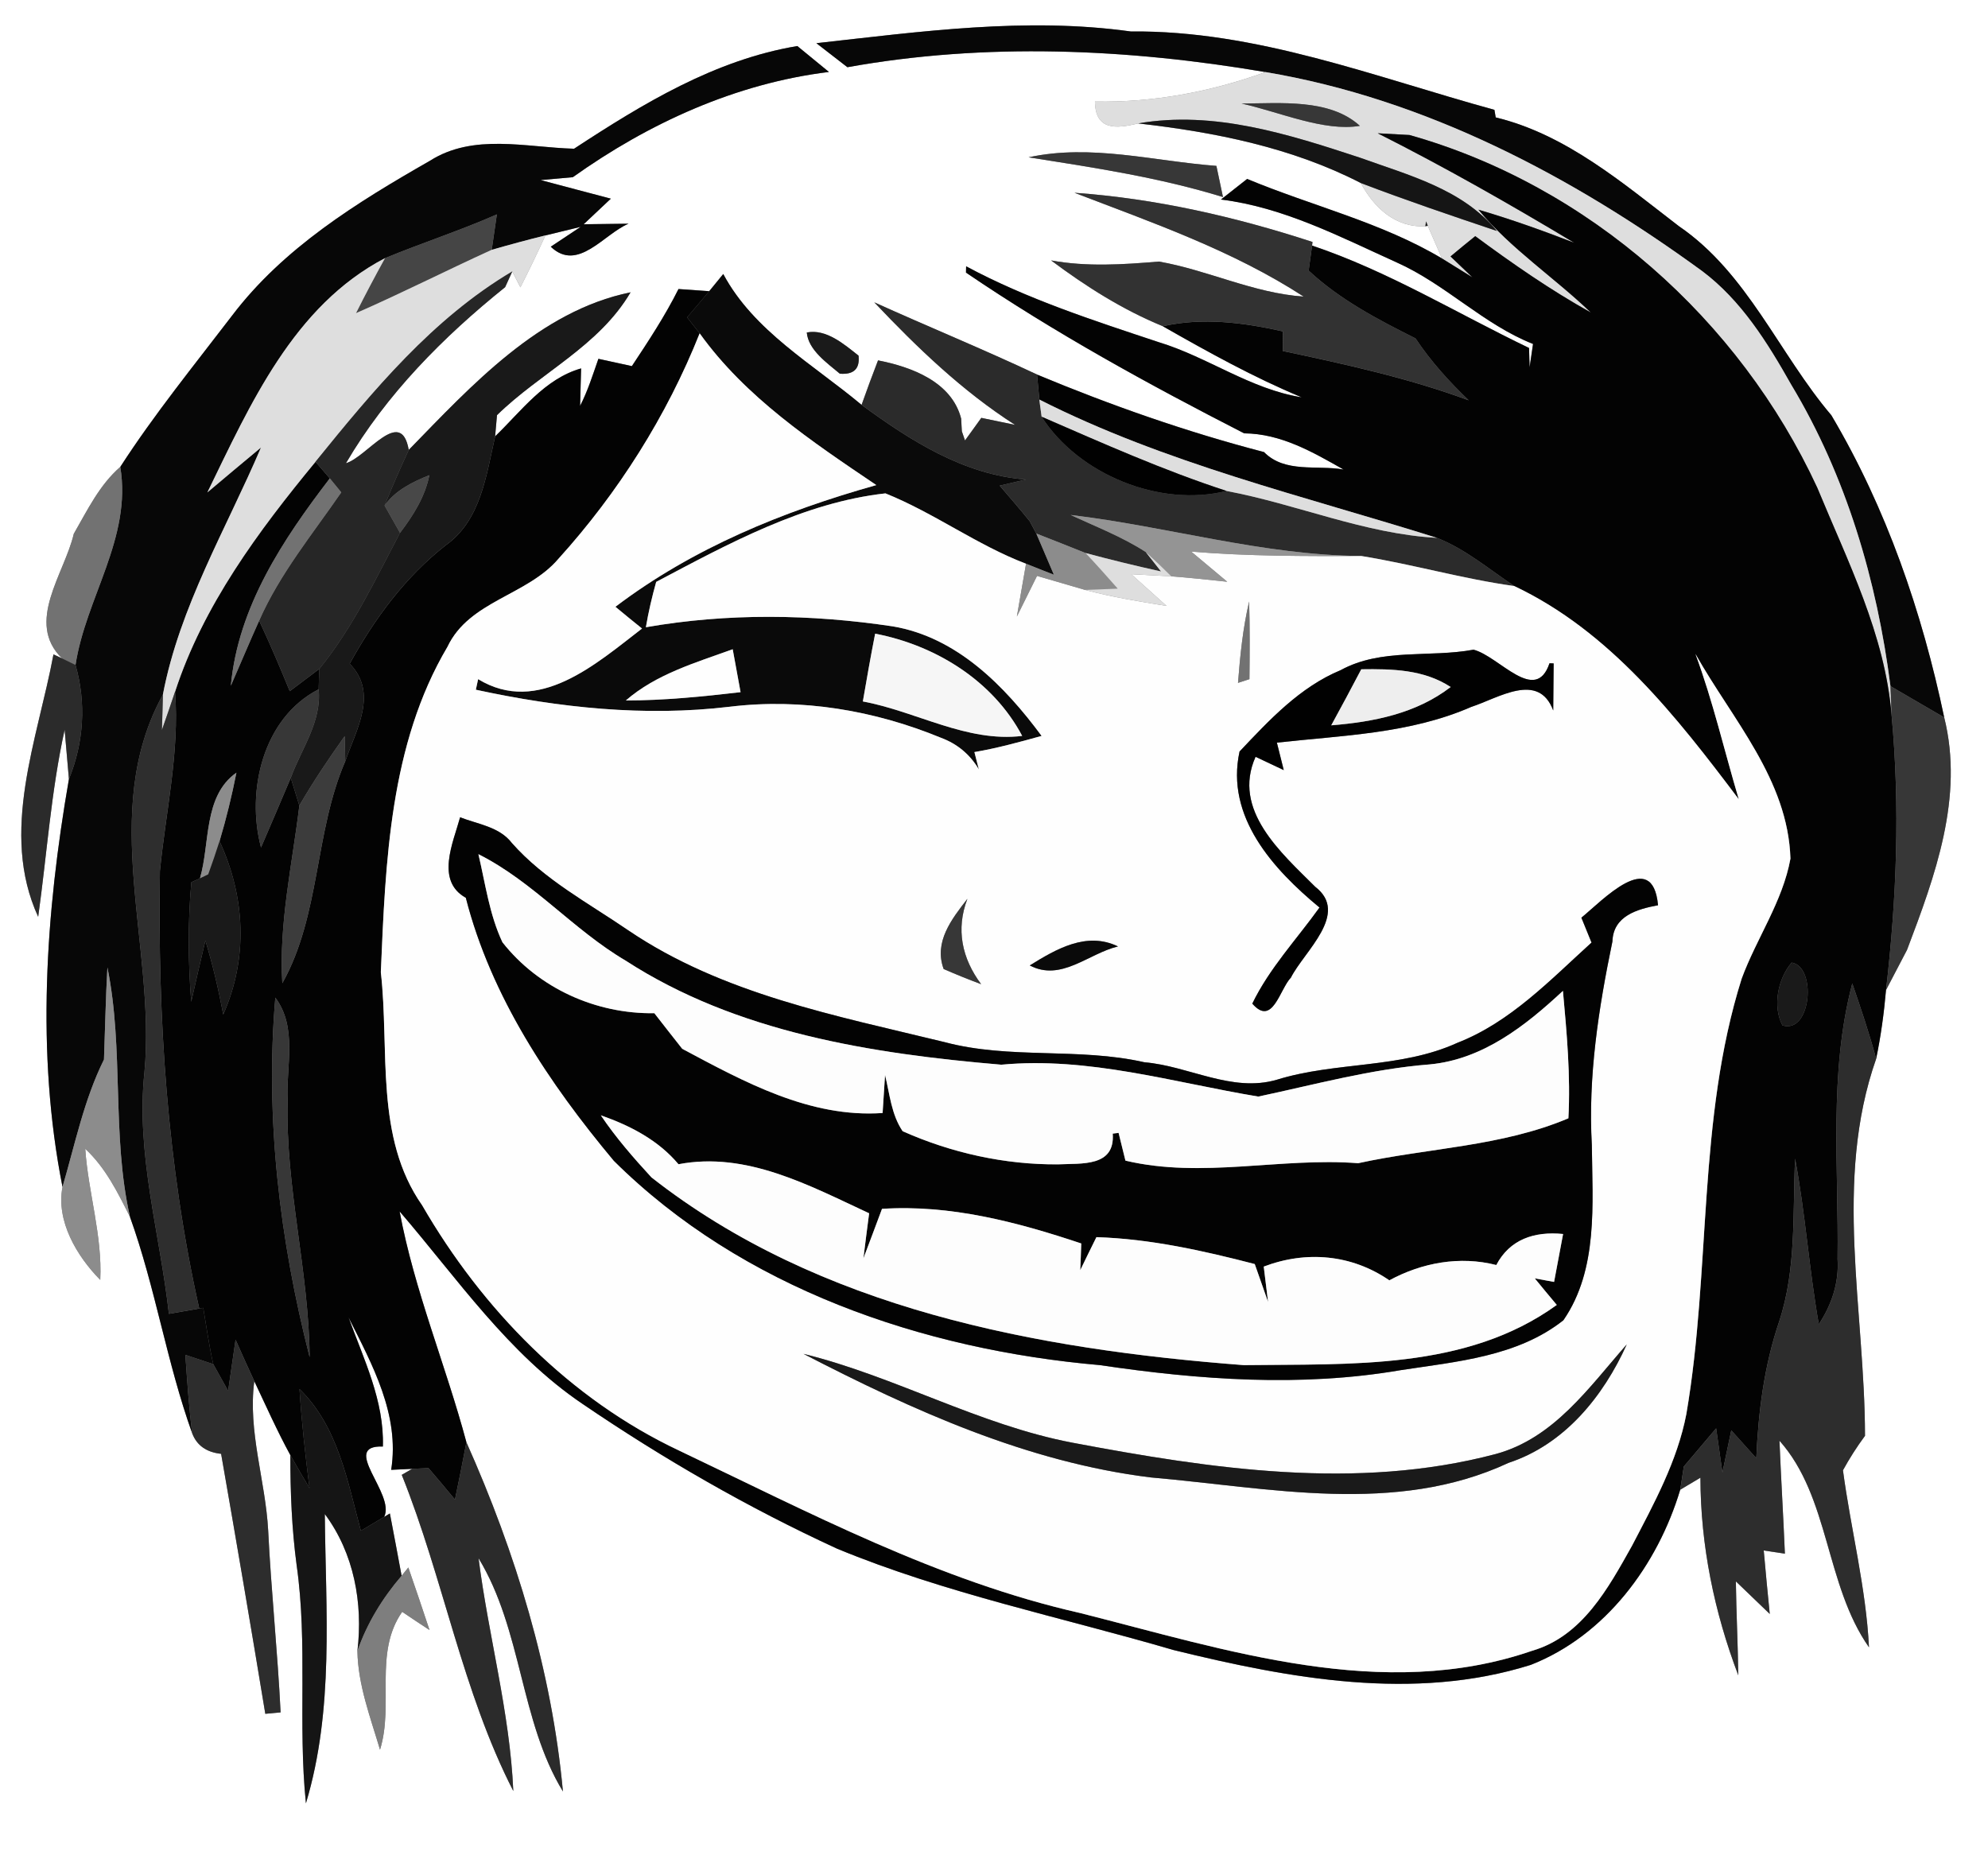 <?xml version="1.0" encoding="utf-8"?>
<!-- Generator: Adobe Illustrator 15.0.2, SVG Export Plug-In . SVG Version: 6.00 Build 0)  -->
<!DOCTYPE svg PUBLIC "-//W3C//DTD SVG 1.1//EN" "http://www.w3.org/Graphics/SVG/1.1/DTD/svg11.dtd">
<svg version="1.1" id="Layer_1" xmlns="http://www.w3.org/2000/svg" xmlns:xlink="http://www.w3.org/1999/xlink" x="0px" y="0px"
	 width="139px" height="130px" viewBox="0 0 139 130" enable-background="new 0 0 139 130" xml:space="preserve">
<rect x="0" y="0" width="139" height="130" fill="#808080" stroke="none"/>
<path fill="#FFFFFF" d="M0,0h139v130H0V0 M57.08,3.02c0.73,0.56,1.45,1.12,2.17,1.68c9.66-1.74,19.59-1.3,29.23,0.34
	c-3.82,1.38-7.852,2.14-11.92,2.06c0.028,2.03,1.479,1.91,3.02,1.53c5.359,0.61,10.74,1.68,15.57,4.17
	c0.92,1.72,2.42,3.13,4.51,3.02l0.17-0.03c0.25,0.57,0.74,1.71,0.99,2.28c-4.24-2.53-9.09-3.67-13.62-5.56
	c-0.61,0.48-1.22,0.96-1.83,1.44c4.38,0.54,8.33,2.61,12.29,4.4c3.41,1.52,6.061,4.33,9.529,5.7c-0.08,0.54-0.16,1.09-0.239,1.63
	c-0.011-0.33-0.03-1.01-0.04-1.35c-5.04-2.42-9.84-5.37-15.17-7.16l0.029-0.25c-5.379-1.76-10.979-3.04-16.641-3.44
	c5.471,2.1,11.07,4.04,16.021,7.26c-3.51-0.24-6.69-1.85-10.121-2.45c-2.51,0.21-5.039,0.38-7.539-0.08c2.42,1.81,5,3.45,7.81,4.6
	c3.16,1.8,6.341,3.57,9.71,4.97c-3.59-0.57-6.57-2.82-10.01-3.86c-4.57-1.52-9.189-3.01-13.45-5.3c0,0.11-0.01,0.33-0.01,0.44
	c6.19,4.21,12.79,7.83,19.45,11.24c2.57,0.02,4.779,1.3,6.949,2.53c-1.859-0.33-4.101,0.27-5.561-1.22
	c-5.42-1.41-10.71-3.27-15.87-5.42c-3.76-1.77-7.6-3.34-11.38-5.05c2.99,3.16,6.16,6.21,9.842,8.57
	c-0.592-0.12-1.771-0.37-2.362-0.49c-0.29,0.4-0.85,1.19-1.14,1.58l-0.22-0.64l-0.05-0.89c-0.66-2.57-3.46-3.61-5.81-4.07
	c-0.4,1.03-0.78,2.07-1.15,3.11c-3.38-2.83-7.54-5.16-9.67-9.15l-0.98,1.2c-0.54-0.04-1.61-0.11-2.15-0.15
	c-0.94,1.88-2.1,3.64-3.26,5.39c-0.78-0.17-1.56-0.34-2.34-0.51c-0.39,1.11-0.74,2.24-1.28,3.29l0.07-2.62
	c-2.56,0.73-4.18,2.99-6.01,4.75c0.03-0.37,0.1-1.11,0.13-1.479c3.03-2.97,7.12-4.812,9.34-8.59c-6.39,1.31-11.12,6.52-15.51,11.02
	c-0.54-3.09-2.94,0.52-4.39,0.93c2.82-4.82,6.81-8.84,11.13-12.31l0.5-1.1c0.14,0.27,0.43,0.83,0.57,1.11
	c0.61-1.2,1.19-2.41,1.75-3.63c0.62-0.15,1.85-0.45,2.46-0.6l-2.09,1.39c1.89,1.81,3.71-0.89,5.44-1.61
	c-0.78,0.01-2.35,0.03-3.14,0.04c0.48-0.45,1.42-1.34,1.9-1.79c-1.64-0.44-3.28-0.86-4.91-1.3c0.56-0.05,1.69-0.15,2.25-0.2
	c5.31-3.78,11.39-6.56,17.91-7.36c-0.74-0.6-1.48-1.21-2.21-1.812c-5.76,0.96-10.8,4.03-15.61,7.18c-3.37-0.09-7.03-1.1-10.09,0.85
	c-5.09,2.91-10.24,6.09-13.83,10.83c-2.66,3.48-5.44,6.9-7.81,10.57c-1.46,1.27-2.3,3.03-3.25,4.68c-0.65,2.8-3.41,6.19-0.82,8.71
	l-0.6-0.28c-1.11,5.96-3.79,12.43-1.07,18.35c0.61-4.36,0.9-8.77,1.85-13.08c0.07,0.86,0.22,2.59,0.3,3.45
	C3.19,63.85,2.51,73.62,4.37,83c-0.46,2.38,1,4.84,2.64,6.5c0.15-3.109-0.84-6.1-1.05-9.17c1.42,1.32,2.28,3.061,3.13,4.77
	c1.78,4.95,2.57,10.182,4.35,15.131c0.32,0.84,0.99,1.319,2.02,1.431c1.06,6.06,2.09,12.108,3.09,18.18
	c0.27-0.028,0.81-0.08,1.07-0.1c-0.21-4.25-0.66-8.48-0.87-12.73c-0.19-3.489-1.43-6.909-0.97-10.43c0.82,1.729,1.6,3.489,2.52,5.17
	c0,2.569,0.1,5.142,0.44,7.688c0.79,5.521,0.08,11.121,0.65,16.66c1.98-6.58,1.38-13.47,1.32-20.229
	c2.04,2.738,2.68,6.229,2.28,9.58c0.04,2.369,0.91,4.64,1.58,6.898c0.99-3.17-0.45-6.77,1.55-9.64c0.47,0.32,1.43,0.96,1.91,1.271
	c-0.48-1.461-0.98-2.92-1.48-4.371l-0.47,0.58c-0.27-1.448-0.54-2.908-0.82-4.358l-0.4,0.239c0.8-1.609-3.12-5.021-0.09-4.92
	c0.1-3.199-1.34-6.101-2.4-9.029c1.66,3.311,3.59,6.8,2.98,10.66l1.47-0.07l-0.73,0.42c2.92,7.262,4.22,15.12,7.8,22.11
	c-0.24-5.5-1.74-10.841-2.43-16.28c3.06,5.03,2.89,11.37,5.9,16.311c-0.78-8.449-3.3-16.689-6.75-24.42
	c-1.45-5.41-3.64-10.609-4.67-16.141c4.03,4.682,7.59,9.95,12.79,13.46c5.64,3.84,11.58,7.261,17.79,10.12
	c7.59,3.141,15.669,4.79,23.53,7.09c8.11,1.99,16.8,3.61,24.979,1.04c5.229-2.05,8.871-6.989,10.451-12.25
	c0.35-0.21,1.06-0.63,1.41-0.84c0.01,4.729,0.969,9.399,2.648,13.819c-0.03-2.189-0.141-4.381-0.17-6.569
	c0.59,0.569,1.779,1.71,2.37,2.278c-0.15-1.479-0.29-2.959-0.421-4.438l1.479,0.222c-0.11-2.632-0.271-5.271-0.38-7.9
	c3.52,3.949,3.189,10.07,6.26,14.449c-0.209-4.181-1.27-8.239-1.82-12.379c0.461-0.842,0.972-1.642,1.541-2.41
	c-0.01-8.78-2.221-17.82,0.779-26.36c0.33-1.59,0.551-3.2,0.69-4.81c0.489-0.94,0.979-1.881,1.47-2.812
	c1.96-5.17,3.99-10.67,2.6-16.25c-1.549-7.38-4.039-14.63-7.89-21.13c-3.67-4.32-5.86-9.95-10.67-13.23
	c-3.92-3.01-7.88-6.41-12.8-7.6l-0.09-0.53c-8.35-2.29-16.631-5.57-25.43-5.48C71.74,1.18,64.38,2.21,57.08,3.02 M71.92,11
	c4.57,0.72,9.15,1.41,13.59,2.78c-0.119-0.55-0.35-1.64-0.46-2.18C80.68,11.27,76.29,10.05,71.92,11 M56.41,23.25
	c0.11,1.23,1.42,2.13,2.31,2.88c0.97,0.08,1.41-0.34,1.31-1.26C59.03,24.08,57.77,22.98,56.41,23.25 M28.27,115.28
	C28.82,115.77,28.82,115.77,28.27,115.28z"/>
<path fill="#070707" d="M57.08,3.02c7.3-0.81,14.66-1.84,21.98-0.82c8.799-0.09,17.08,3.19,25.43,5.48l0.09,0.53
	c4.92,1.19,8.88,4.59,12.8,7.6c4.81,3.28,7,8.91,10.67,13.23c3.851,6.5,6.341,13.75,7.89,21.13c-1.25-0.73-2.51-1.46-3.76-2.19
	c-0.938-7.36-3.09-14.69-6.938-21.08c-1.66-2.94-3.479-5.88-6.222-7.94C109.93,12.33,99.68,6.92,88.48,5.04
	C78.84,3.4,68.91,2.96,59.25,4.7C58.53,4.14,57.81,3.58,57.08,3.02z"/>
<path fill="#070707" d="M40.14,10.4c4.81-3.15,9.85-6.22,15.61-7.18c0.73,0.6,1.47,1.21,2.21,1.812c-6.52,0.8-12.6,3.58-17.91,7.36
	c-0.56,0.05-1.69,0.15-2.25,0.2c1.63,0.44,3.27,0.86,4.91,1.3c-0.48,0.45-1.42,1.34-1.9,1.79c0.79-0.01,2.36-0.03,3.14-0.04
	c-1.73,0.72-3.55,3.42-5.44,1.61l2.09-1.39c-0.61,0.15-1.84,0.45-2.46,0.6c-1.26,0.31-2.51,0.65-3.76,1.01
	c0.09-0.62,0.27-1.86,0.36-2.479c-2.56,1.13-5.23,1.99-7.82,3.06c-6.4,3.34-9.42,10.23-12.42,16.38c0.93-0.79,2.81-2.36,3.75-3.14
	c-2.43,5.69-5.69,11.13-6.86,17.28c-4.53,8.21-0.47,17.66-1.29,26.4c-0.61,5.709,1.08,11.271,1.71,16.899l2.12-0.37l0.28-0.05
	c0.22,1.319,0.41,2.64,0.7,3.94l-1.95-0.65c0.13,1.83,0.25,3.67,0.48,5.49C11.66,95.28,10.87,90.05,9.09,85.1
	C7.79,79.359,8.68,73.4,7.51,67.65c-0.12,2.14-0.16,4.289-0.24,6.438C5.87,76.91,5.25,80,4.37,83c-1.86-9.38-1.18-19.15,0.45-28.52
	c1.04-2.56,1.22-5.32,0.46-7.98C6,41.78,9.23,37.63,8.41,32.65c2.37-3.67,5.15-7.09,7.81-10.57c3.59-4.74,8.74-7.92,13.83-10.83
	C33.11,9.3,36.77,10.31,40.14,10.4z"/>
<path fill="#DEDEDE" d="M88.48,5.04c11.199,1.88,21.449,7.29,30.539,13.92c2.739,2.06,4.561,5,6.221,7.94
	c3.85,6.39,6,13.72,6.939,21.08c0.021,0.51,0.061,1.53,0.079,2.04c-0.46-5.65-3.069-10.76-5.198-15.92
	c-5.44-11.76-15.99-21.13-28.512-24.66c-0.561-0.03-1.67-0.09-2.22-0.12c4.68,2.36,9.229,4.95,13.729,7.65
	c-2.201-0.85-4.431-1.65-6.689-2.31c2.279,2.75,5.3,4.73,7.859,7.19c-2.819-1.57-5.479-3.42-8.08-5.34
	c-0.58,0.47-1.16,0.94-1.729,1.42l1.53,1.46c-0.53-0.33-1.592-0.99-2.131-1.32c-0.25-0.57-0.739-1.71-0.989-2.28
	c-0.03-0.08-0.091-0.24-0.12-0.31l-0.05,0.34c-2.091,0.11-3.591-1.3-4.511-3.02c3.141,1.2,6.33,2.28,9.511,3.35
	c-2.4-2.93-6.16-3.89-9.562-5.12c-4.979-1.64-10.22-3.32-15.52-2.4c-1.54,0.38-2.99,0.5-3.02-1.53C80.63,7.18,84.66,6.42,88.48,5.04
	 M86.811,7.24c2.689,0.6,5.771,1.979,8.271,1.56C92.98,6.88,89.529,7.23,86.811,7.24z"/>
<path fill="#373737" d="M86.811,7.24c2.719-0.01,6.17-0.36,8.271,1.56C92.58,9.22,89.5,7.84,86.811,7.24z"/>
<path fill="#151515" d="M79.58,8.63c5.3-0.92,10.54,0.76,15.52,2.4c3.4,1.229,7.16,2.188,9.562,5.12
	c-3.181-1.07-6.37-2.15-9.511-3.35C90.32,10.31,84.939,9.24,79.58,8.63z"/>
<path fill="#030303" d="M96.33,9.32c0.55,0.03,1.66,0.09,2.22,0.12c12.521,3.53,23.07,12.9,28.511,24.66
	c2.129,5.16,4.739,10.27,5.199,15.92c0.6,6.41,0.35,12.83-0.39,19.21c-0.14,1.608-0.36,3.22-0.69,4.81
	c-0.479-1.78-1.07-3.53-1.67-5.271c-1.66,6.311-0.939,12.851-1.029,19.279c0.109,1.631-0.41,3.19-1.311,4.551
	c-0.68-3.841-0.939-7.74-1.66-11.58c-0.17,3.811,0.1,7.711-1.109,11.381c-1.051,3.09-1.461,6.33-1.601,9.568
	c-0.579-0.648-1.17-1.3-1.75-1.949c-0.21,0.979-0.42,1.971-0.62,2.949c-0.109-0.77-0.33-2.318-0.438-3.09
	c-0.761,0.891-1.511,1.78-2.261,2.67c-0.061,0.41-0.189,1.221-0.25,1.62c-1.58,5.261-5.221,10.2-10.451,12.25
	c-8.18,2.57-16.868,0.95-24.979-1.04c-7.859-2.3-15.94-3.949-23.53-7.09c-6.21-2.859-12.15-6.28-17.79-10.12
	c-5.2-3.51-8.76-8.778-12.79-13.46c1.03,5.53,3.22,10.729,4.67,16.141c-0.25,1.34-0.52,2.67-0.8,4.01
	c-0.61-0.739-1.22-1.469-1.85-2.199c-0.28,0.01-0.85,0.04-1.14,0.05l-1.47,0.07c0.61-3.86-1.32-7.351-2.98-10.66
	c1.06,2.93,2.5,5.83,2.4,9.03c-3.03-0.102,0.89,3.31,0.09,4.92c-0.41,0.24-1.22,0.729-1.63,0.97c-0.94-3.479-1.59-7.28-4.29-9.91
	c0.15,2.32,0.41,4.63,0.7,6.931c-0.45-0.761-0.9-1.529-1.34-2.311c-0.92-1.68-1.7-3.439-2.52-5.17c-0.45-0.96-0.88-1.93-1.31-2.9
	c-0.13,0.9-0.39,2.69-0.52,3.58c-0.26-0.47-0.78-1.4-1.04-1.869c-0.29-1.301-0.48-2.621-0.7-3.939l-0.28,0.05
	c-2.25-10.03-2.91-20.33-2.75-30.59c0.41-4.17,1.38-8.31,1.06-12.54c1.96-6.03,5.83-11.24,9.82-16.08c0.25,0.29,0.75,0.87,1,1.16
	c-3.28,4.28-6.41,8.98-6.92,14.5c0.66-1.51,1.3-3.04,1.98-4.55c0.76,1.62,1.46,3.27,2.14,4.93c0.52-0.39,1.55-1.17,2.07-1.56
	c-0.02,0.35-0.04,1.07-0.05,1.43c-3.9,1.99-5.08,7.12-4.03,11.06c0.7-1.62,1.39-3.24,2.08-4.87c0.15,0.49,0.45,1.46,0.6,1.94
	c-0.5,4.13-1.44,8.24-1.19,12.42c2.67-4.77,2.24-10.53,4.4-15.52c0.77-2.22,2.32-4.77,0.31-6.82c1.73-3.14,3.87-6.05,6.71-8.28
	c2.46-1.74,2.84-4.9,3.46-7.62c1.83-1.76,3.45-4.02,6.01-4.75l-0.07,2.62c0.54-1.05,0.89-2.18,1.28-3.29
	c0.78,0.17,1.56,0.34,2.34,0.51c1.16-1.75,2.32-3.51,3.26-5.39c0.54,0.04,1.61,0.11,2.15,0.15c-0.52,0.61-1.03,1.23-1.55,1.83
	c0.22,0.28,0.66,0.84,0.88,1.12c-2.3,5.78-5.7,11.15-9.87,15.76c-2.19,2.58-6.24,2.94-7.76,6.16c-4.04,6.82-4.33,15.04-4.66,22.75
	c0.62,5.449-0.44,11.551,2.89,16.301c4.2,7.26,10.33,13.56,17.98,17.158c9.09,4.32,18.12,9.11,28.021,11.352
	c10.229,2.58,21.17,6.24,31.609,2.641c3.512-1.021,5.32-4.381,6.979-7.341c1.531-2.938,3.17-5.92,3.802-9.21
	c1.729-10.1,0.76-20.58,3.868-30.449c1.041-2.83,2.861-5.371,3.41-8.391c-0.17-5.52-4.068-9.74-6.64-14.31
	c1.229,3.32,2.021,6.77,3.03,10.16c-4.359-5.78-9-11.74-15.7-14.91c-1.771-1.18-3.42-2.59-5.409-3.37
	c-9.351-2.94-19-5.21-27.801-9.67c-0.04-0.43-0.12-1.31-0.16-1.75c5.16,2.15,10.45,4.01,15.87,5.42c1.46,1.49,3.7,0.89,5.56,1.22
	c-2.17-1.23-4.379-2.51-6.948-2.53c-6.66-3.41-13.261-7.03-19.45-11.24c0-0.11,0.01-0.33,0.01-0.44c4.262,2.29,8.881,3.78,13.45,5.3
	c3.438,1.04,6.42,3.29,10.011,3.86c-3.369-1.4-6.551-3.17-9.711-4.97c2.79-0.63,5.641-0.26,8.4,0.36c0,0.35-0.012,1.03-0.012,1.37
	c4.381,0.93,8.781,1.89,13,3.45c-1.379-1.32-2.66-2.74-3.719-4.33c-2.641-1.32-5.291-2.71-7.471-4.74
	c0.061-0.44,0.18-1.32,0.24-1.75c5.33,1.79,10.13,4.74,15.17,7.16c0.01,0.34,0.029,1.02,0.04,1.35c0.079-0.54,0.159-1.09,0.239-1.63
	c-3.469-1.37-6.119-4.18-9.529-5.7c-3.96-1.79-7.91-3.86-12.29-4.4c0.61-0.48,1.22-0.96,1.83-1.44c4.53,1.89,9.38,3.03,13.62,5.56
	c0.539,0.33,1.6,0.99,2.13,1.32l-1.53-1.46c0.57-0.48,1.15-0.95,1.73-1.42c2.6,1.92,5.26,3.771,8.08,5.34
	c-2.562-2.46-5.58-4.44-7.86-7.19c2.26,0.66,4.489,1.46,6.69,2.31C105.561,14.27,101.01,11.68,96.33,9.32 M13.98,61.42l-0.6,0.27
	c-0.25,2.78-0.23,5.57-0.01,8.36c0.32-1.43,0.65-2.85,0.99-4.28c0.52,1.7,0.92,3.432,1.25,5.17c1.75-3.959,1.54-8.22-0.26-12.12
	c0.47-1.57,0.86-3.17,1.18-4.79C14.2,55.67,14.7,58.99,13.98,61.42 M125.27,67.311c-0.959,1.129-1.35,3.049-0.64,4.391
	C126.641,72.32,127.04,67.59,125.27,67.311 M19.25,69.76c-0.72,8.44,0.31,16.95,2.4,25.141c-0.05-6.01-1.7-11.891-1.54-17.92
	C19.99,74.58,20.82,71.859,19.25,69.76z"/>
<path fill="#373737" d="M71.92,11c4.37-0.95,8.76,0.27,13.13,0.6c0.11,0.54,0.341,1.63,0.46,2.18C81.07,12.41,76.49,11.72,71.92,11z
	"/>
<path fill="#323232" d="M75.13,13.48c5.66,0.4,11.261,1.68,16.64,3.44l-0.028,0.25c-0.062,0.43-0.181,1.31-0.24,1.75
	c2.181,2.03,4.83,3.42,7.472,4.74c1.059,1.59,2.34,3.01,3.719,4.33c-4.219-1.56-8.619-2.521-13-3.45c0-0.34,0.011-1.02,0.011-1.37
	c-2.761-0.62-5.61-0.99-8.4-0.36c-2.81-1.15-5.39-2.79-7.81-4.6c2.5,0.46,5.029,0.29,7.539,0.08c3.431,0.6,6.611,2.21,10.121,2.45
	C86.2,17.52,80.6,15.58,75.13,13.48z"/>
<path fill="#454545" d="M26.92,18.05c2.59-1.07,5.26-1.93,7.82-3.06c-0.09,0.62-0.27,1.86-0.36,2.479
	c-3.18,1.45-6.29,3.03-9.49,4.43C25.54,20.6,26.22,19.32,26.92,18.05z"/>
<path fill="#202020" d="M99.71,15.48c0.03,0.07,0.09,0.23,0.12,0.31l-0.17,0.03L99.71,15.48z"/>
<path fill="#DEDEDE" d="M34.38,17.47c1.25-0.36,2.5-0.7,3.76-1.01c-0.56,1.22-1.14,2.43-1.75,3.63c-0.14-0.28-0.43-0.84-0.57-1.11
	c-5.58,3.31-9.73,8.34-13.76,13.31c-3.99,4.84-7.86,10.05-9.82,16.08c-0.3,0.9-0.61,1.79-0.92,2.68c0.02-0.62,0.06-1.86,0.07-2.48
	c1.17-6.15,4.43-11.59,6.86-17.28c-0.94,0.78-2.82,2.35-3.75,3.14c3-6.15,6.02-13.04,12.42-16.38c-0.7,1.27-1.38,2.55-2.03,3.85
	C28.09,20.5,31.2,18.92,34.38,17.47z"/>
<path fill="#262626" d="M22.06,32.29c4.03-4.97,8.18-10,13.76-13.31l-0.5,1.1c-4.32,3.47-8.31,7.49-11.13,12.31
	c1.45-0.41,3.85-4.02,4.39-0.93c-0.59,1.28-1.16,2.57-1.69,3.89c0.27,0.47,0.81,1.43,1.08,1.91c-1.72,3.26-3.3,6.63-5.64,9.51
	c-0.52,0.39-1.55,1.17-2.07,1.56c-0.68-1.66-1.38-3.31-2.14-4.93c1.44-3.27,3.73-6.05,5.74-8.97c-0.2-0.25-0.6-0.74-0.8-0.98
	C22.81,33.16,22.31,32.58,22.06,32.29z"/>
<path fill="#0A0A0A" d="M49.59,20.36l0.98-1.2c2.13,3.99,6.29,6.32,9.67,9.15c3.42,2.5,7.14,4.89,11.49,5.22
	c-0.461,0.11-1.371,0.32-1.832,0.43c0.701,0.82,1.419,1.64,2.1,2.49c0.108,0.21,0.351,0.65,0.46,0.86
	c0.311,0.72,0.92,2.16,1.229,2.88C73.2,40,72.23,39.62,71.74,39.42c-3.44-1.31-6.42-3.55-9.83-4.92
	c-5.73,0.64-10.98,3.52-16.03,6.19c-0.29,1.04-0.54,2.1-0.72,3.17c5.71-1,11.55-0.92,17.27-0.06c4.48,0.76,7.81,4.16,10.4,7.66
	c-1.551,0.43-3.11,0.86-4.7,1.13c0.08,0.31,0.23,0.91,0.31,1.21c-0.63-1.06-1.52-1.79-2.65-2.21c-4.66-1.92-9.75-2.78-14.77-2.17
	c-5.94,0.71-11.93,0.07-17.75-1.19c0.04-0.18,0.12-0.55,0.16-0.74c4.21,2.56,8.25-1.07,11.46-3.54c-0.63-0.5-1.24-1.01-1.86-1.52
	c5.42-4.11,11.73-6.68,18.24-8.51c-4.5-3.04-9.14-6.13-12.35-10.61c-0.22-0.28-0.66-0.84-0.88-1.12
	C48.56,21.59,49.07,20.97,49.59,20.36 M61.19,44.31c-0.31,1.58-0.59,3.16-0.86,4.74c3.74,0.69,7.26,2.88,11.141,2.41
	C69.43,47.6,65.41,45.12,61.19,44.31 M43.76,48.98c2.69,0,5.36-0.27,8.02-0.58c-0.14-0.75-0.41-2.25-0.55-3
	C48.64,46.34,45.89,47.13,43.76,48.98z"/>
<path fill="#191919" d="M28.58,31.46c4.39-4.5,9.12-9.71,15.51-11.02c-2.22,3.78-6.31,5.62-9.34,8.59
	c-0.03,0.37-0.1,1.11-0.13,1.479c-0.62,2.72-1,5.88-3.46,7.62c-2.84,2.23-4.98,5.14-6.71,8.28c2.01,2.05,0.46,4.6-0.31,6.82
	l-0.04-1.75c-1.12,1.57-2.2,3.18-3.17,4.85c-0.15-0.48-0.45-1.45-0.6-1.94c0.74-2.03,2.17-3.92,1.95-6.19
	c0.01-0.36,0.03-1.08,0.05-1.43c2.34-2.88,3.92-6.25,5.64-9.51c0.92-1.21,1.75-2.52,2.05-4.03c-1.17,0.47-2.37,1.05-3.13,2.12
	C27.42,34.03,27.99,32.74,28.58,31.46z"/>
<path fill="#2B2B2B" d="M61.13,21.14c3.78,1.71,7.62,3.28,11.38,5.05c0.04,0.44,0.12,1.32,0.16,1.75l0.04,0.32
	c0.03,0.22,0.09,0.66,0.12,0.88c2.57,4.03,8.26,6.36,12.93,5.19c4.94,0.93,9.65,3,14.711,3.28c1.989,0.78,3.639,2.19,5.409,3.37
	c-3.601-0.5-7.101-1.52-10.69-2.1c-6.91-0.05-13.52-2.06-20.33-2.87c1.771,0.82,3.611,1.53,5.25,2.59l1.07,1.36
	c-1.77-0.39-3.529-0.82-5.279-1.29c-1.141-0.46-2.291-0.91-3.439-1.36c-0.109-0.21-0.352-0.65-0.46-0.86
	c-0.681-0.85-1.399-1.67-2.1-2.49c0.458-0.11,1.371-0.32,1.832-0.43c-4.352-0.33-8.07-2.72-11.49-5.22
	c0.37-1.04,0.75-2.08,1.15-3.11c2.35,0.46,5.15,1.5,5.81,4.07l0.05,0.89l0.22,0.64c0.29-0.39,0.85-1.18,1.14-1.58
	c0.59,0.12,1.77,0.37,2.361,0.49C67.29,27.35,64.12,24.3,61.13,21.14 M63.35,27.21C63.9,27.79,63.9,27.79,63.35,27.21z"/>
<path fill="#1A1A1A" d="M56.41,23.25c1.36-0.27,2.62,0.83,3.62,1.62c0.1,0.92-0.34,1.34-1.31,1.26
	C57.83,25.38,56.52,24.48,56.41,23.25z"/>
<path fill="#FEFEFE" d="M39.05,39.07c4.17-4.61,7.57-9.98,9.87-15.76c3.21,4.48,7.85,7.57,12.35,10.61
	c-6.51,1.83-12.82,4.4-18.24,8.51c0.62,0.51,1.23,1.02,1.86,1.52c-3.21,2.47-7.25,6.1-11.46,3.54c-0.04,0.19-0.12,0.56-0.16,0.74
	c5.82,1.26,11.81,1.9,17.75,1.19c5.02-0.61,10.11,0.25,14.77,2.17c1.13,0.42,2.02,1.15,2.65,2.21c-0.08-0.3-0.23-0.9-0.31-1.21
	c1.59-0.27,3.149-0.7,4.7-1.13c-2.59-3.5-5.92-6.9-10.4-7.66c-5.72-0.86-11.56-0.94-17.27,0.06c0.18-1.07,0.43-2.13,0.72-3.17
	c5.05-2.67,10.3-5.55,16.03-6.19c3.41,1.37,6.39,3.61,9.83,4.92c-0.16,0.92-0.48,2.77-0.641,3.69c0.471-0.95,0.939-1.89,1.409-2.84
	c0.841,0.24,2.521,0.74,3.36,0.98c1.87,0.5,3.79,0.81,5.699,1.12c-0.619-0.55-1.85-1.66-2.471-2.22c0.93,0.05,1.86,0.1,2.801,0.15
	c1.301,0.1,2.601,0.24,3.91,0.38c-0.631-0.53-1.891-1.58-2.521-2.11c3.96,0.33,7.931,0.32,11.899,0.31
	c3.59,0.58,7.09,1.6,10.689,2.1c6.7,3.17,11.341,9.13,15.7,14.91c-1.011-3.39-1.802-6.84-3.03-10.16
	c2.57,4.57,6.471,8.79,6.641,14.31c-0.549,3.02-2.369,5.56-3.41,8.39c-3.109,9.87-2.139,20.352-3.869,30.45
	c-0.631,3.29-2.27,6.271-3.801,9.21c-1.659,2.96-3.469,6.32-6.979,7.34c-10.44,3.602-21.38-0.06-31.61-2.64
	c-9.898-2.24-18.93-7.03-28.02-11.351c-7.65-3.601-13.78-9.899-17.98-17.159c-3.33-4.75-2.27-10.851-2.89-16.3
	c0.33-7.71,0.62-15.932,4.66-22.75C32.81,42.01,36.86,41.65,39.05,39.07 M87.34,42.06c-0.439,1.87-0.63,3.78-0.779,5.69
	c0.199-0.06,0.601-0.19,0.799-0.26C87.38,45.68,87.391,43.87,87.34,42.06 M93.74,46.86c-2.86,1.19-4.99,3.49-7.07,5.69
	c-1,4.57,2.359,8.24,5.59,10.91c-1.59,2.22-3.5,4.24-4.699,6.72c1.42,1.631,1.91-1,2.699-1.82c0.93-1.84,4.131-4.479,1.7-6.35
	c-2.37-2.37-5.84-5.36-4.17-9.09c0.5,0.23,1.479,0.7,1.97,0.93c-0.119-0.48-0.359-1.44-0.48-1.92c4.58-0.51,9.302-0.62,13.592-2.5
	c1.908-0.62,4.699-2.49,5.729,0.25c0.01-1.1,0.021-2.19,0.03-3.29l-0.29-0.01c-0.98,2.91-3.52-0.49-5.311-0.95
	C99.939,46,96.6,45.3,93.74,46.86 M32.17,57.15c-0.49,1.79-1.73,4.44,0.4,5.63c1.77,6.909,5.83,12.979,10.35,18.39
	c8.97,8.91,21.6,13.21,33.99,14.29c6.949,1.03,14.061,1.55,21.02,0.351c3.91-0.601,8.16-0.939,11.381-3.49
	c2.449-3.551,2.029-8.141,1.989-12.25c-0.271-4.789,0.47-9.561,1.44-14.239c0.06-1.79,1.74-2.26,3.189-2.53
	c-0.381-4.09-3.921-0.3-5.359,0.87c0.18,0.44,0.539,1.31,0.709,1.74c-2.889,2.62-5.68,5.569-9.379,7.01
	c-3.99,1.82-8.49,1.3-12.621,2.58c-3.149,0.92-6.149-0.96-9.26-1.22c-4.609-1.051-9.41-0.19-13.979-1.41
	c-7.59-1.852-15.53-3.352-22.12-7.82c-2.79-1.91-5.86-3.53-8.13-6.1C34.92,57.81,33.42,57.64,32.17,57.15 M65.98,67.76
	c0.87,0.381,1.74,0.73,2.62,1.061c-1.34-1.801-1.78-3.829-0.96-5.969C66.55,64.26,65.28,65.859,65.98,67.76 M72,67.51
	c2.2,1.15,4.09-0.83,6.17-1.33C75.971,65.12,73.859,66.359,72,67.51 M56.18,94.67c7.64,3.95,15.66,7.58,24.28,8.641
	c8.3,0.721,17.101,2.67,25.021-1.021c3.91-1.29,6.619-4.64,8.261-8.28c-2.642,3-5.091,6.57-9.181,7.67
	c-9.711,2.57-19.891,1.03-29.59-0.8C68.46,99.641,62.57,96.24,56.18,94.67z"/>
<path fill="#ACACAC" d="M63.35,27.21C63.9,27.79,63.9,27.79,63.35,27.21z"/>
<path fill="#DEDEDE" d="M72.71,28.26l-0.04-0.32c8.801,4.46,18.45,6.73,27.801,9.67c-5.061-0.28-9.771-2.35-14.711-3.28
	c-4.42-1.44-8.67-3.34-12.93-5.19C72.8,28.92,72.74,28.48,72.71,28.26z"/>
<path fill="#010101" d="M72.83,29.14c4.26,1.85,8.51,3.75,12.93,5.19C81.09,35.5,75.4,33.17,72.83,29.14z"/>
<path fill="#727272" d="M5.16,37.33c0.95-1.65,1.79-3.41,3.25-4.68C9.23,37.63,6,41.78,5.28,46.5l-0.94-0.46
	C1.75,43.52,4.51,40.13,5.16,37.33z"/>
<path fill="#484848" d="M26.89,35.35c0.76-1.07,1.96-1.65,3.13-2.12c-0.3,1.51-1.13,2.82-2.05,4.03
	C27.7,36.78,27.16,35.82,26.89,35.35z"/>
<path fill="#727272" d="M16.14,47.95c0.51-5.52,3.64-10.22,6.92-14.5c0.2,0.24,0.6,0.73,0.8,0.98c-2.01,2.92-4.3,5.7-5.74,8.97
	C17.44,44.91,16.8,46.44,16.14,47.95z"/>
<path fill="#949494" d="M74.859,36.01c6.811,0.81,13.42,2.82,20.33,2.87c-3.969,0.01-7.939,0.02-11.899-0.31
	c0.63,0.53,1.89,1.58,2.521,2.11C84.5,40.54,83.2,40.4,81.9,40.3c-0.58-0.58-1.18-1.15-1.791-1.7
	C78.471,37.54,76.63,36.83,74.859,36.01z"/>
<path fill="#8C8C8C" d="M72.46,37.31c1.149,0.45,2.3,0.9,3.44,1.36c0.77,0.82,1.51,1.65,2.25,2.49c-0.57,0.03-1.711,0.07-2.28,0.09
	c-0.841-0.24-2.521-0.74-3.36-0.98c-0.47,0.95-0.939,1.89-1.41,2.84c0.16-0.92,0.48-2.77,0.642-3.69c0.489,0.2,1.46,0.58,1.948,0.77
	C73.38,39.47,72.77,38.03,72.46,37.31z"/>
<path fill="#DEDEDE" d="M80.109,38.6c0.611,0.55,1.211,1.12,1.791,1.7c-0.94-0.05-1.871-0.1-2.801-0.15
	c0.621,0.56,1.851,1.67,2.471,2.22c-1.91-0.31-3.83-0.62-5.7-1.12c0.569-0.02,1.71-0.06,2.28-0.09c-0.74-0.84-1.48-1.67-2.25-2.49
	c1.75,0.47,3.51,0.9,5.279,1.29L80.109,38.6z"/>
<path fill="#727272" d="M87.34,42.06c0.051,1.81,0.04,3.62,0.02,5.43c-0.198,0.07-0.6,0.2-0.799,0.26
	C86.71,45.84,86.9,43.93,87.34,42.06z"/>
<path fill="#F6F6F6" d="M61.19,44.31c4.22,0.81,8.24,3.29,10.281,7.15c-3.881,0.47-7.401-1.72-11.141-2.41
	C60.6,47.47,60.88,45.89,61.19,44.31z"/>
<path fill="#010101" d="M93.74,46.86c2.859-1.56,6.199-0.86,9.289-1.43c1.791,0.46,4.33,3.86,5.311,0.95l0.29,0.01
	c-0.01,1.1-0.021,2.19-0.03,3.29c-1.029-2.74-3.82-0.87-5.729-0.25c-4.29,1.88-9.012,1.99-13.592,2.5
	c0.121,0.48,0.361,1.44,0.48,1.92c-0.49-0.23-1.47-0.7-1.97-0.93c-1.67,3.73,1.8,6.72,4.17,9.09c2.431,1.87-0.771,4.51-1.7,6.35
	c-0.789,0.82-1.279,3.451-2.699,1.82c1.199-2.479,3.109-4.5,4.699-6.72c-3.23-2.67-6.59-6.34-5.59-10.91
	C88.75,50.35,90.88,48.05,93.74,46.86 M95.18,46.8c-0.688,1.32-1.39,2.62-2.1,3.92c2.96-0.24,5.93-0.82,8.35-2.68
	C99.55,46.81,97.34,46.77,95.18,46.8z"/>
<path fill="#2B2B2B" d="M3.74,45.76l0.6,0.28l0.94,0.46c0.76,2.66,0.58,5.42-0.46,7.98c-0.08-0.86-0.23-2.59-0.3-3.45
	c-0.95,4.31-1.24,8.72-1.85,13.08C-0.05,58.19,2.63,51.72,3.74,45.76z"/>
<path fill="#FEFEFE" d="M43.76,48.98c2.13-1.85,4.88-2.64,7.47-3.58c0.14,0.75,0.41,2.25,0.55,3
	C49.12,48.71,46.45,48.98,43.76,48.98z"/>
<path fill="#EEEEEE" d="M95.18,46.8c2.16-0.03,4.37,0.01,6.25,1.24c-2.42,1.86-5.39,2.44-8.35,2.68
	C93.79,49.42,94.49,48.12,95.18,46.8z"/>
<path fill="#373737" d="M132.18,47.98c1.25,0.73,2.51,1.46,3.76,2.19c1.392,5.58-0.64,11.08-2.6,16.25
	c-0.49,0.93-0.98,1.87-1.47,2.811c0.739-6.379,0.989-12.799,0.39-19.209C132.24,49.51,132.2,48.49,132.18,47.98z"/>
<path fill="#2E2E2E" d="M10.1,74.97c0.82-8.739-3.24-18.188,1.29-26.4c-0.01,0.62-0.05,1.86-0.07,2.48
	c0.31-0.89,0.62-1.78,0.92-2.68c0.32,4.23-0.65,8.37-1.06,12.54c-0.16,10.26,0.5,20.56,2.75,30.59l-2.12,0.37
	C11.18,86.24,9.49,80.68,10.1,74.97z"/>
<path fill="#373737" d="M18.25,59.26c-1.05-3.94,0.13-9.07,4.03-11.06c0.22,2.27-1.21,4.16-1.95,6.19
	C19.64,56.02,18.95,57.64,18.25,59.26z"/>
<path fill="#3C3C3C" d="M20.93,56.33c0.97-1.67,2.05-3.28,3.17-4.85l0.04,1.75c-2.16,4.99-1.73,10.75-4.4,15.52
	C19.49,64.57,20.43,60.46,20.93,56.33z"/>
<path fill="#8C8C8C" d="M13.98,61.42c0.72-2.43,0.22-5.75,2.55-7.39c-0.32,1.62-0.71,3.22-1.18,4.79c-0.25,0.78-0.51,1.55-0.79,2.32
	C14.41,61.21,14.12,61.35,13.98,61.42z"/>
<path fill="#030303" d="M32.17,57.15c1.25,0.49,2.75,0.66,3.62,1.8c2.27,2.57,5.34,4.19,8.13,6.1c6.59,4.47,14.53,5.97,22.12,7.82
	c4.569,1.22,9.37,0.36,13.979,1.41c3.109,0.26,6.109,2.14,9.26,1.22c4.131-1.279,8.631-0.76,12.621-2.58
	c3.699-1.439,6.49-4.39,9.379-7.01c-0.17-0.43-0.529-1.3-0.709-1.74c1.438-1.17,4.979-4.96,5.359-0.87
	c-1.449,0.27-3.131,0.74-3.189,2.53c-0.971,4.68-1.711,9.45-1.44,14.24c0.04,4.109,0.46,8.699-1.989,12.25
	c-3.221,2.55-7.471,2.89-11.381,3.49c-6.959,1.198-14.07,0.68-21.02-0.352c-12.39-1.08-25.02-5.38-33.99-14.29
	c-4.52-5.41-8.58-11.479-10.35-18.39C30.44,61.59,31.68,58.94,32.17,57.15 M33.45,59.73c0.49,2.07,0.77,4.23,1.68,6.161
	c2.53,3.219,6.54,5.021,10.62,4.959c0.64,0.83,1.3,1.66,1.95,2.49c4.33,2.311,8.92,4.84,14.01,4.49c0.04-0.67,0.13-1.99,0.17-2.66
	c0.33,1.34,0.44,2.76,1.23,3.93c3.4,1.521,7.15,2.352,10.871,2.32c1.66-0.08,3.99,0.189,3.819-2.15c0.101-0.01,0.31-0.039,0.41-0.05
	c0.12,0.48,0.36,1.45,0.479,1.94c5.359,1.27,10.851-0.24,16.271,0.18c4.899-1.07,10.021-1.16,14.7-3.14
	c0.16-2.98-0.11-5.95-0.381-8.91c-2.619,2.44-5.6,4.79-9.309,5.14c-4.08,0.32-8.021,1.41-11.99,2.25
	c-5.961-0.99-11.86-2.8-17.972-2.229c-9.05-0.771-18.5-2.24-26.27-7.28C40.07,65.01,37.28,61.65,33.45,59.73 M42.01,77.99
	c1.05,1.56,2.28,2.97,3.54,4.34c11.73,9.2,26.921,12.02,41.421,13.13c7.409-0.101,15.549,0.37,21.879-4.21
	c-0.52-0.62-1.039-1.24-1.539-1.859c0.34,0.061,1.01,0.189,1.351,0.25l0.63-3.351c-2.021-0.2-3.729,0.38-4.67,2.17
	c-2.551-0.649-5.189-0.17-7.479,1.07c-2.631-1.812-5.812-2.091-8.781-0.96c0.07,0.619,0.221,1.85,0.301,2.47
	c-0.311-0.88-0.62-1.771-0.93-2.649C84.1,87.45,80.42,86.63,76.66,86.51c-0.381,0.771-0.76,1.54-1.131,2.311
	c0.021-0.471,0.061-1.409,0.07-1.869c-4.479-1.5-9.161-2.73-13.931-2.42c-0.43,1.148-0.86,2.31-1.3,3.46
	c0.13-1.052,0.26-2.101,0.4-3.15c-4.16-1.93-8.57-4.34-13.33-3.43C46.02,79.72,44.06,78.71,42.01,77.99z"/>
<path fill="#1A1A1A" d="M14.56,61.14c0.28-0.77,0.54-1.54,0.79-2.32c1.8,3.9,2.01,8.161,0.26,12.12c-0.33-1.738-0.73-3.47-1.25-5.17
	c-0.34,1.432-0.67,2.852-0.99,4.28c-0.22-2.79-0.24-5.58,0.01-8.36l0.6-0.27C14.12,61.35,14.41,61.21,14.56,61.14z"/>
<path fill="#FDFDFD" d="M33.45,59.73c3.83,1.92,6.62,5.28,10.29,7.44c7.77,5.04,17.22,6.51,26.27,7.28
	c6.11-0.57,12.01,1.239,17.971,2.229c3.971-0.841,7.91-1.931,11.99-2.25c3.709-0.351,6.689-2.699,9.309-5.141
	c0.271,2.96,0.541,5.93,0.382,8.91c-4.681,1.979-9.802,2.068-14.7,3.14c-5.42-0.42-10.91,1.091-16.271-0.18
	c-0.119-0.49-0.358-1.46-0.479-1.94c-0.102,0.012-0.311,0.04-0.41,0.051c0.172,2.34-2.158,2.069-3.818,2.149
	c-3.721,0.03-7.471-0.8-10.872-2.319c-0.79-1.17-0.9-2.591-1.23-3.931c-0.04,0.67-0.13,1.99-0.17,2.66
	c-5.09,0.351-9.68-2.181-14.01-4.49c-0.65-0.83-1.31-1.659-1.95-2.489c-4.08,0.061-8.09-1.74-10.62-4.959
	C34.22,63.96,33.94,61.8,33.45,59.73z"/>
<path fill="#373737" d="M65.98,67.76c-0.7-1.9,0.57-3.5,1.66-4.91c-0.82,2.14-0.38,4.169,0.96,5.97
	C67.72,68.49,66.85,68.141,65.98,67.76z"/>
<path fill="#0A0A0A" d="M72,67.51c1.859-1.15,3.971-2.39,6.17-1.33C76.09,66.68,74.2,68.66,72,67.51z"/>
<path fill="#1A1A1A" d="M125.27,67.311c1.771,0.279,1.371,5.01-0.64,4.391C123.92,70.359,124.311,68.439,125.27,67.311z"/>
<path fill="#8C8C8C" d="M7.51,67.65C8.68,73.4,7.79,79.359,9.09,85.1c-0.85-1.709-1.71-3.449-3.13-4.77
	c0.21,3.07,1.2,6.061,1.05,9.17c-1.64-1.66-3.1-4.12-2.64-6.5c0.88-3,1.5-6.09,2.9-8.91C7.35,71.939,7.39,69.79,7.51,67.65z"/>
<path fill="#2D2D2D" d="M129.51,68.77c0.6,1.74,1.19,3.49,1.67,5.271c-3,8.54-0.789,17.58-0.779,26.359
	c-0.569,0.771-1.08,1.569-1.541,2.41c0.552,4.141,1.611,8.199,1.82,12.379c-3.07-4.379-2.74-10.5-6.26-14.448
	c0.109,2.63,0.27,5.27,0.38,7.899l-1.479-0.221c0.131,1.48,0.271,2.96,0.421,4.439c-0.591-0.569-1.78-1.709-2.37-2.279
	c0.029,2.189,0.14,4.38,0.17,6.57c-1.682-4.42-2.641-9.09-2.648-13.82c-0.352,0.21-1.062,0.63-1.41,0.84
	c0.06-0.4,0.188-1.21,0.25-1.62c0.75-0.89,1.5-1.78,2.26-2.67c0.109,0.771,0.33,2.32,0.439,3.09c0.199-0.979,0.409-1.97,0.619-2.95
	c0.58,0.65,1.172,1.301,1.75,1.95c0.141-3.239,0.551-6.479,1.602-9.569c1.209-3.67,0.938-7.569,1.108-11.381
	c0.722,3.84,0.98,7.74,1.66,11.58c0.899-1.358,1.42-2.92,1.312-4.55C128.57,81.62,127.85,75.08,129.51,68.77z"/>
<path fill="#373737" d="M19.25,69.76c1.57,2.1,0.74,4.82,0.86,7.221c-0.16,6.029,1.49,11.91,1.54,17.92
	C19.56,86.71,18.53,78.2,19.25,69.76z"/>
<path fill="#FDFDFD" d="M42.01,77.99c2.05,0.72,4.01,1.729,5.43,3.42c4.76-0.91,9.17,1.5,13.33,3.43c-0.14,1.051-0.27,2.1-0.4,3.15
	c0.44-1.15,0.87-2.311,1.3-3.46c4.77-0.312,9.45,0.92,13.93,2.42c-0.01,0.46-0.05,1.399-0.07,1.87
	c0.371-0.771,0.75-1.54,1.132-2.312c3.76,0.12,7.438,0.94,11.069,1.882c0.311,0.879,0.619,1.77,0.931,2.648
	c-0.08-0.62-0.229-1.852-0.302-2.471c2.972-1.131,6.15-0.851,8.781,0.961c2.289-1.24,4.93-1.721,7.479-1.07
	c0.94-1.79,2.649-2.37,4.67-2.17l-0.63,3.352c-0.34-0.062-1.01-0.19-1.35-0.25c0.5,0.618,1.02,1.238,1.539,1.858
	c-6.33,4.58-14.471,4.108-21.879,4.21c-14.5-1.109-29.692-3.93-41.422-13.13C44.29,80.96,43.06,79.55,42.01,77.99z"/>
<path fill="#2D2D2D" d="M16.47,93.68c0.43,0.971,0.86,1.94,1.31,2.9c-0.46,3.52,0.78,6.939,0.97,10.43
	c0.21,4.25,0.66,8.48,0.87,12.73c-0.26,0.02-0.8,0.07-1.07,0.1c-1-6.07-2.03-12.12-3.09-18.18c-1.03-0.11-1.7-0.59-2.02-1.43
	c-0.23-1.82-0.35-3.66-0.48-5.49l1.95,0.65c0.26,0.469,0.78,1.398,1.04,1.868C16.08,96.37,16.34,94.58,16.47,93.68z"/>
<path fill="#1A1A1A" d="M56.18,94.67c6.39,1.57,12.28,4.971,18.791,6.21c9.699,1.83,19.879,3.37,29.59,0.8
	c4.09-1.1,6.539-4.67,9.181-7.67c-1.642,3.641-4.351,6.99-8.261,8.28c-7.92,3.69-16.721,1.74-25.021,1.021
	C71.84,102.25,63.82,98.62,56.18,94.67z"/>
<path fill="#151515" d="M20.94,97.13c2.7,2.63,3.35,6.431,4.29,9.91c0.41-0.24,1.22-0.729,1.63-0.97l0.4-0.24
	c0.28,1.449,0.55,2.91,0.82,4.359c-1.33,1.551-2.42,3.319-3.09,5.261c0.4-3.351-0.24-6.841-2.28-9.58
	c0.06,6.76,0.66,13.649-1.32,20.229c-0.57-5.539,0.14-11.141-0.65-16.66c-0.34-2.549-0.44-5.119-0.44-7.689
	c0.44,0.779,0.89,1.55,1.34,2.311C21.35,101.76,21.09,99.45,20.94,97.13z"/>
<path fill="#2B2B2B" d="M32.61,100.85c3.45,7.73,5.97,15.971,6.75,24.42c-3.01-4.938-2.84-11.278-5.9-16.31
	c0.69,5.44,2.19,10.78,2.43,16.28c-3.58-6.99-4.88-14.85-7.8-22.11l0.73-0.42c0.29-0.01,0.86-0.04,1.14-0.05
	c0.63,0.73,1.24,1.46,1.85,2.199C32.09,103.52,32.36,102.189,32.61,100.85z"/>
<path fill="#7E7E7E" d="M28.08,110.189l0.47-0.58c0.5,1.451,1,2.91,1.48,4.371c-0.48-0.312-1.44-0.95-1.91-1.271
	c-2,2.87-0.56,6.471-1.55,9.641c-0.67-2.261-1.54-4.529-1.58-6.899C25.66,113.51,26.75,111.74,28.08,110.189z"/>
<path fill="#B2B2B2" d="M28.27,115.28C28.82,115.77,28.82,115.77,28.27,115.28z"/>
</svg>
